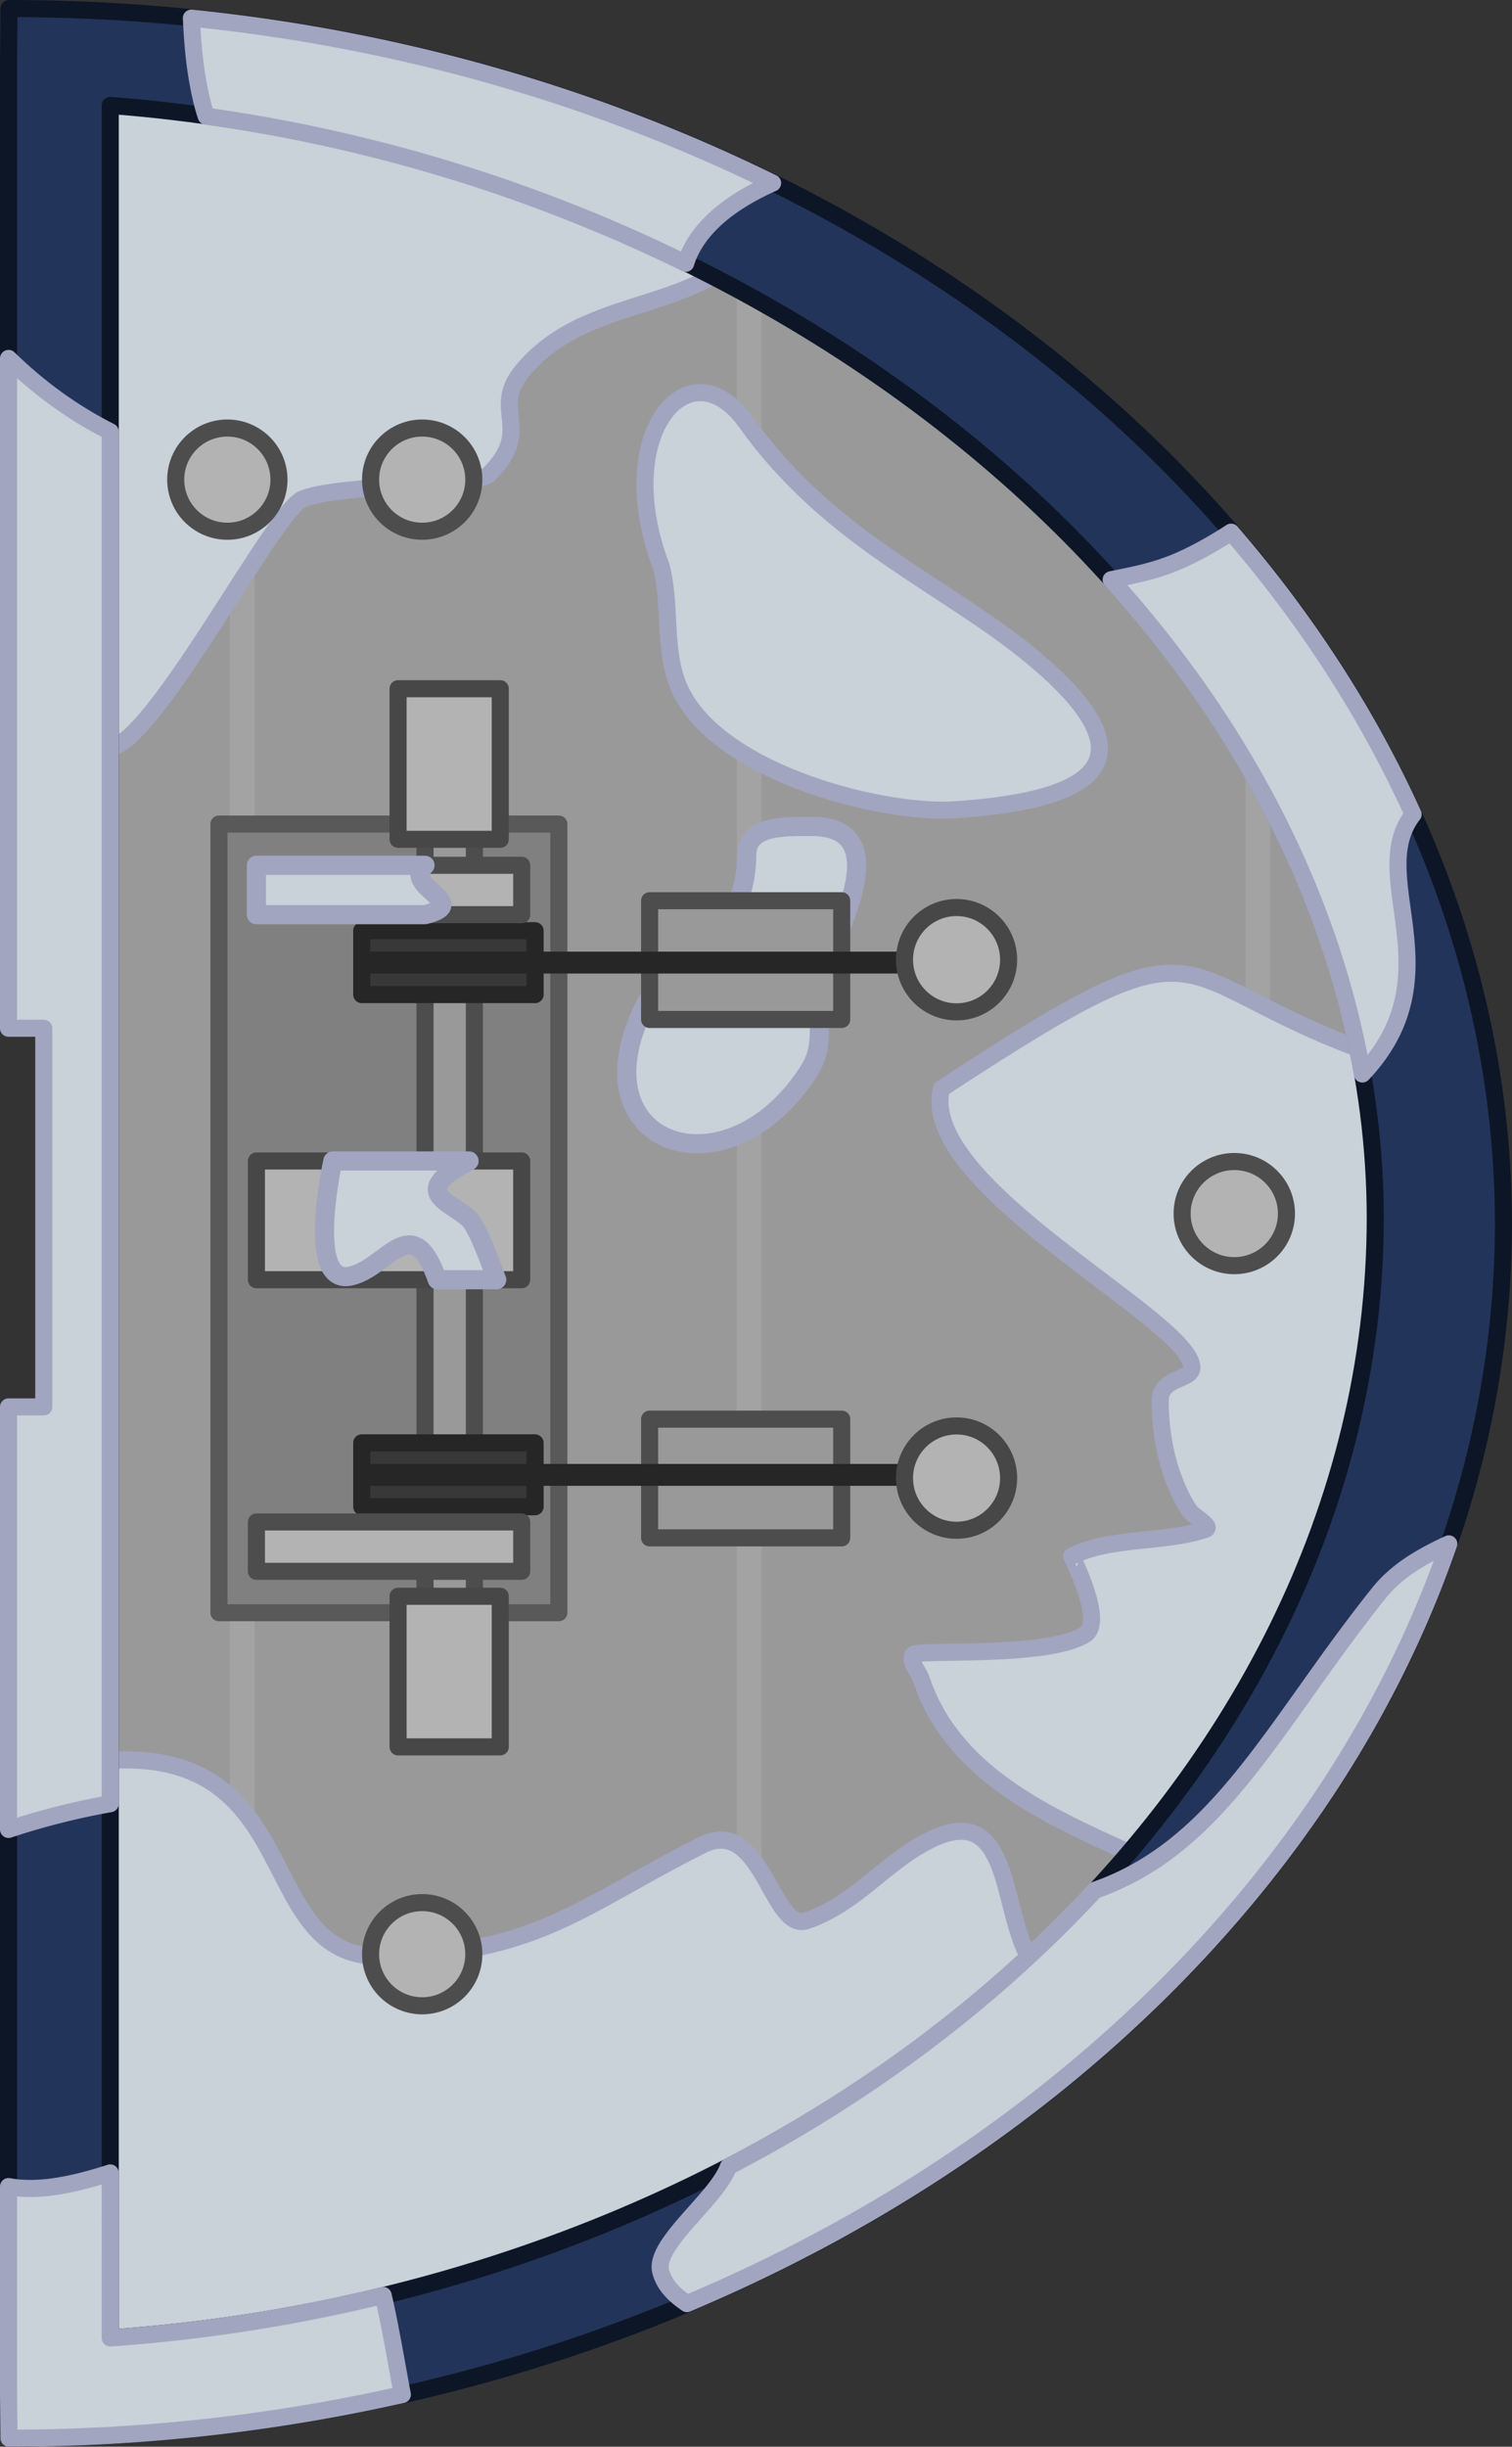 <?xml version="1.0" encoding="UTF-8" standalone="no"?>
<svg
   width="155.01mm"
   height="250.779mm"
   viewBox="0 0 310.02 501.558"
   version="1.1"
   id="svg22"
   sodipodi:docname="cargo_ship_front_ceiling.svg"
   inkscape:version="1.3.2 (091e20e, 2023-11-25, custom)"
   xmlns:inkscape="http://www.inkscape.org/namespaces/inkscape"
   xmlns:sodipodi="http://sodipodi.sourceforge.net/DTD/sodipodi-0.dtd"
   xmlns="http://www.w3.org/2000/svg"
   xmlns:svg="http://www.w3.org/2000/svg">
  <rect x="0" y="0" width="310.02" height="501.558" fill="#333333" stroke="none"/>
  <defs
     id="defs22" />
  <sodipodi:namedview
     id="namedview22"
     pagecolor="#ffffff"
     bordercolor="#000000"
     borderopacity="0.25"
     inkscape:showpageshadow="2"
     inkscape:pageopacity="0.0"
     inkscape:pagecheckerboard="0"
     inkscape:deskcolor="#d1d1d1"
     inkscape:zoom="0.84931201"
     inkscape:cx="292.58976"
     inkscape:cy="473.91299"
     inkscape:window-width="1920"
     inkscape:window-height="1001"
     inkscape:window-x="-9"
     inkscape:window-y="-9"
     inkscape:window-maximized="1"
     inkscape:current-layer="svg22"
     inkscape:document-units="mm" />
  <g
     transform="translate(49.477,160.867)"
     id="g22">
    <path
       style="fill:#999999;fill-opacity:1;stroke:#09240a;stroke-width:3.239;stroke-linecap:round;stroke-linejoin:round;stroke-dasharray:none;stroke-opacity:1"
       d="m -37.25,319.257 c 157.47,0 283.404,-106.343 283.601,-230.296 C 246.317,-35.135 111.4,-141.703 -37.25,-141.703 V 41.981 h 7.224 v 93.593 h -7.224 z"
       id="path1" />
    <path
       style="fill:#ffffff;fill-opacity:0.1;stroke:none;stroke-width:2.611;stroke-linecap:square;stroke-linejoin:miter;stroke-dasharray:none;stroke-opacity:1;paint-order:fill markers stroke;stop-color:#000000"
       d="M -2.366,-146.209 V 328.529 H 2.72 v -474.738 z m 103.951,41.643 v 399.1 h 5.086 v -399.1 z M 205.873,-9.38 v 189.184 h 5.086 V -9.38 Z"
       id="path2" />
    <ellipse
       style="fill:#b3b3b3;fill-opacity:1;stroke:#4d4d4d;stroke-width:3.5;stroke-linecap:round;stroke-dasharray:none;stroke-opacity:1;stop-color:#000000"
       cx="-2.863"
       cy="239.726"
       rx="10.584"
       ry="10.577"
       id="ellipse2" />
    <path
       style="fill:#c9d1d9;fill-opacity:1;stroke:#a2a5c0;stroke-width:3.924;stroke-linecap:round;stroke-linejoin:round;stroke-opacity:1"
       d="M 103.626,14.407 C 103.481,32.735 88.325,34.132 82.71,45.362 68.261,74.259 99.944,84.969 116.593,58.33 c 3.941,-6.306 0.27,-13.357 2.51,-20.08 2.03,-6.09 16.006,-29.7 -2.091,-29.7 -5.963,0 -13.338,-0.25 -13.386,5.857 z"
       id="path3" />
    <g
       transform="rotate(-90,-981.786,-270.847)"
       id="g15">
      <path
         style="fill:#999999;fill-opacity:1;stroke:#4d4d4d;stroke-width:3.5;stroke-linecap:round;stroke-linejoin:round;stroke-dasharray:none;stroke-opacity:1;stop-color:#000000"
         d="m -1407.016,794.659 h 24.342 v 39.386 h -24.342 z m 106.266,0 h 24.342 v 39.386 h -24.342 z"
         id="path4" />
      <path
         style="fill:#808080;fill-opacity:1;stroke:#595959;stroke-width:3.5;stroke-linecap:round;stroke-linejoin:round;stroke-dasharray:none;stroke-opacity:1;stop-color:#000000"
         d="m -1422.358,706.354 h 161.665 v 69.694 h -161.665 z"
         id="path5" />
      <path
         style="fill:#999999;fill-opacity:1;stroke:#4d4d4d;stroke-width:3.5;stroke-linecap:round;stroke-linejoin:round;stroke-dasharray:none;stroke-opacity:1;stop-color:#000000"
         transform="matrix(0,1,1,0,0,0)"
         d="m 748.608,-1431.95 h 10.123 v 180.6 h -10.123 z"
         id="path6" />
      <path
         style="fill:#b3b3b3;fill-opacity:1;stroke:#474747;stroke-width:3.5;stroke-linecap:round;stroke-linejoin:round;stroke-dasharray:none;stroke-opacity:1;stop-color:#000000"
         d="m -1354.1,714.037 h 24.342 v 54.394 h -24.342 z"
         id="path7" />
      <path
         style="fill:#b3b3b3;fill-opacity:1;stroke:#474747;stroke-width:3.5;stroke-linecap:round;stroke-linejoin:round;stroke-dasharray:none;stroke-opacity:1;stop-color:#000000"
         d="m -1449.86,743.085 h 30.87 v 20.954 h -30.87 z"
         id="path8" />
      <path
         style="fill:#b3b3b3;fill-opacity:1;stroke:#474747;stroke-width:3.5;stroke-linecap:round;stroke-linejoin:round;stroke-dasharray:none;stroke-opacity:1;stop-color:#000000"
         transform="scale(-1,1)"
         d="m 1232.948,743.085 h 30.87 v 20.954 h -30.87 z"
         id="path9" />
      <path
         style="fill:#383838;fill-opacity:1;stroke:#262626;stroke-width:3.5;stroke-linecap:round;stroke-linejoin:round;stroke-dasharray:none;stroke-opacity:1;stop-color:#000000"
         d="m -1400.639,735.633 h 13.096 v 35.547 h -13.096 z"
         id="path10" />
      <path
         style="fill:#262626;fill-opacity:1;stroke:none;stroke-width:3.5;stroke-linecap:round;stroke-linejoin:round;stroke-dasharray:none;stroke-opacity:1;stop-color:#000000"
         d="m -1396.349,735.932 h 4.49 v 124.975 h -4.49 z"
         id="path11" />
      <path
         style="fill:#383838;fill-opacity:1;stroke:#262626;stroke-width:3.5;stroke-linecap:round;stroke-linejoin:round;stroke-dasharray:none;stroke-opacity:1;stop-color:#000000"
         transform="scale(-1,1)"
         d="m 1282.553,735.633 h 13.096 v 35.547 h -13.096 z"
         id="path12" />
      <path
         style="fill:#262626;fill-opacity:1;stroke:none;stroke-width:3.5;stroke-linecap:round;stroke-linejoin:round;stroke-dasharray:none;stroke-opacity:1;stop-color:#000000"
         transform="scale(-1,1)"
         d="m 1286.843,735.932 h 4.49 v 124.975 h -4.49 z"
         id="path13" />
      <path
         style="fill:#b3b3b3;fill-opacity:1;stroke:#4d4d4d;stroke-width:3.5;stroke-linecap:round;stroke-linejoin:round;stroke-dasharray:none;stroke-opacity:1;stop-color:#000000"
         d="m -1413.875,714.037 h 10.123 v 54.394 h -10.123 z m 134.611,0 h 10.123 v 54.394 h -10.123 z"
         id="path14" />
      <ellipse
         style="fill:#b3b3b3;fill-opacity:1;stroke:#474747;stroke-width:3.5;stroke-linecap:round;stroke-dasharray:none;stroke-opacity:1;stop-color:#000000"
         cx="-1394.762"
         cy="857.594"
         rx="10.693"
         ry="10.673"
         id="ellipse14" />
      <ellipse
         style="fill:#b3b3b3;fill-opacity:1;stroke:#474747;stroke-width:3.5;stroke-linecap:round;stroke-dasharray:none;stroke-opacity:1;stop-color:#000000"
         cx="-1288.495"
         cy="857.594"
         rx="10.693"
         ry="10.673"
         id="ellipse15" />
    </g>
    <path
       style="fill:#545e3b;fill-opacity:1;stroke:#24271b;stroke-width:3.239;stroke-linecap:round;stroke-linejoin:round;stroke-dasharray:none;stroke-opacity:1"
       d="m -47.634,-159.118 -0.093,11.68 v 0 197.358 h 7.224 v 77.61 h -7.224 v 202.351 h 0.024 l 0.07,9.06 C 122.51,338.941 258.579,224.04 258.793,90.111 258.756,-43.97 121.96,-159.117 -47.633,-159.117 Z m 20.759,19.862 C 111.892,-128.498 232.475,-28.354 232.507,88.96 232.319,206.487 119.09,308.164 -26.875,318.394 Z"
       id="path15" />
    <path
       style="fill:#c9d1d9;stroke:#a2a5c0;stroke-width:3.5;stroke-linecap:round;stroke-linejoin:round;stroke-dasharray:none"
       d="m 191.158,223.165 c 22.45,-16.33 49.234,-59.102 57.486,-83.857 4.639,-13.917 0.791,-37.33 -3.765,-50.999 -2.35,-7.051 3.713,-24.353 -1.37,-29.436 -58.42,-16.898 -38.11,-37.063 -99.943,3.423 -5.01,20.04 51.34,47.485 51.34,57.16 0,2.739 -6.502,1.855 -6.502,6.845 0,7.563 1.746,15.733 5.818,22.248 0.945,1.512 5.114,3.544 3.423,4.108 -8.514,2.838 -19.426,1.498 -27.382,5.476 -0.043,0.021 6.904,13.483 2.738,16.087 -7.81,4.882 -34.679,2.956 -35.254,4.107 -0.807,1.614 1.14,3.423 1.711,5.134 7.636,22.908 33.717,30.766 51.7,39.704 z m -230.028,-13.092 2.485,118.456 c 23.457,-7.755 62.538,3.421 83.886,-10.81 35.223,-23.483 110.58,-32.093 122.754,-72.846 -17.858,2.464 -7.1,-39.532 -29.17,-28.496 -9.127,4.562 -15.159,13.134 -25.215,16.486 -7.176,2.392 -9.073,-21.648 -21.335,-15.517 -24.899,12.45 -34.201,22.79 -66.43,22.79 -24.75,0 -15.348,-40.246 -51.883,-40.246 -12.187,0 -11.113,1.27 -15.092,10.183 z"
       id="path16" />
    <ellipse
       style="fill:#b3b3b3;fill-opacity:1;stroke:#4d4d4d;stroke-width:3.5;stroke-linecap:round;stroke-dasharray:none;stroke-opacity:1;stop-color:#000000"
       cx="37.089"
       cy="239.726"
       rx="10.584"
       ry="10.577"
       id="ellipse16" />
    <path
       style="fill:#c9d1d9;stroke:#a2a5c0;stroke-width:3.5;stroke-linecap:round;stroke-linejoin:round;stroke-dasharray:none"
       d="m -36.813,-3.034 -2.057,-146.538 c 14.378,-4.59 27.172,6.846 40.734,6.846 28.734,0 52.62,2.522 77.696,15.06 1.25,0.625 27.968,16.267 19.51,21.905 -13.1,8.733 -30.256,7.488 -41.415,20.88 -6.755,8.105 2.498,11.876 -6.846,21.22 -2.613,2.614 -31.262,1.99 -38.334,5.134 -5.36,2.382 -25.988,41.653 -36.624,49.63 -4.463,3.348 -11.594,2.049 -12.664,5.863 z"
       id="path17" />
    <path
       style="fill:#23345b;fill-opacity:1;stroke:#0d1626;stroke-width:3.5;stroke-linecap:round;stroke-linejoin:round;stroke-dasharray:none;stroke-opacity:1"
       d="m -47.634,-159.118 -0.093,11.68 v 0 197.358 h 7.224 v 77.61 h -7.224 v 202.351 c 0.032,0 -0.03,0 0,0 l 0.093,9.06 c 170.144,0 306.213,-114.901 306.427,-248.83 -0.037,-134.082 -136.834,-249.228 -306.427,-249.228 z m 20.759,19.862 C 111.892,-128.498 232.475,-28.354 232.507,88.96 232.319,206.487 119.09,308.164 -26.875,318.394 Z"
       id="path18" />
    <path
       style="fill:#c9d1d9;fill-opacity:1;stroke:#a2a5c0;stroke-width:3.5;stroke-linecap:round;stroke-linejoin:round;stroke-dasharray:none;stroke-opacity:1"
       d="m -10.235,-157.153 c 0.262,5.47 0.72,11.3 2.278,17.532 0.22,0.883 0.477,1.731 0.75,2.565 a 325.863,325.863 0 0 1 98.324,30.165 c 0.157,-0.537 0.35,-1.078 0.584,-1.627 2.636,-6.15 8.845,-11.094 17.236,-14.824 -35.663,-17.562 -76.008,-29.427 -119.172,-33.811 z m -37.492,69.762 v 137.31 h 7.224 v 77.611 h -7.224 v 86.622 a 148.854,148.854 0 0 1 20.852,-5.277 V -72.376 c -7.52,-3.787 -14.497,-8.821 -20.852,-15.015 z m 250.67,35.615 a 81.342,81.342 0 0 1 -8.41,4.83 c -6.265,3.133 -11.53,3.937 -16.176,4.917 26.684,29.629 45.012,64.233 51.507,101.32 19.284,-20.393 0.48,-40.507 10.406,-53.224 -9.323,-20.59 -21.938,-40.026 -37.326,-57.843 z m 44.643,207.39 c -5.412,2.497 -10.627,5.454 -14.333,10.086 -21.368,26.71 -32.616,52.03 -58.211,60.907 -20.649,22.26 -46.07,41.556 -75.145,56.657 -2.32,6.57 -15.312,15.836 -13.908,21.449 0.72,2.883 2.829,4.88 5.382,6.636 75.79,-31.908 133.096,-88.753 156.215,-155.735 z m -274.46,128.95 c -7.366,2.363 -14.62,3.96 -20.853,2.798 v 42.52 -0.002 l 0.094,9.061 c 27.965,0 54.981,-3.16 80.653,-8.942 -1.274,-6.732 -2.375,-13.62 -3.933,-20.322 a 335.737,335.737 0 0 1 -55.962,8.718 z"
       id="path19" />
    <ellipse
       style="fill:#b3b3b3;fill-opacity:1;stroke:#4d4d4d;stroke-width:3.5;stroke-linecap:round;stroke-dasharray:none;stroke-opacity:1;stop-color:#000000"
       cx="203.601"
       cy="87.908"
       rx="10.693"
       ry="10.673"
       id="ellipse19" />
    <ellipse
       style="fill:#b3b3b3;fill-opacity:1;stroke:#4d4d4d;stroke-width:3.5;stroke-linecap:round;stroke-dasharray:none;stroke-opacity:1;stop-color:#000000"
       cx="37.089"
       cy="-62.545"
       rx="10.584"
       ry="10.577"
       id="ellipse20" />
    <ellipse
       style="fill:#b3b3b3;fill-opacity:1;stroke:#4d4d4d;stroke-width:3.5;stroke-linecap:round;stroke-dasharray:none;stroke-opacity:1;stop-color:#000000"
       cx="-2.863"
       cy="-62.545"
       rx="10.584"
       ry="10.577"
       id="ellipse21" />
    <path
       style="fill:#c9d1d9;stroke:#a2a5c0;stroke-width:3.5;stroke-linecap:round;stroke-linejoin:round;stroke-dasharray:none"
       d="m 103.52,-74.271 c 17.376,24.369 40.72,33.134 58.87,48.26 28.112,23.427 7.413,29.58 -16.086,31.147 -15.111,1.008 -50.919,-7.974 -57.16,-26.697 -2.485,-7.454 -1.043,-15.636 -3.08,-23.275 C 75.747,-72.087 91.91,-90.55 103.52,-74.27 Z"
       id="path21" />
    <path
       style="fill:#c9d1d9;fill-opacity:1;stroke:#a2a5c0;stroke-width:3.924;stroke-linecap:round;stroke-linejoin:round;stroke-opacity:1"
       d="M 37.669,16.508 H 3.098 v 10.123 h 34.57 c 9.854,-2.37 -4.9,-5.796 0,-10.123 z m -18.9,60.617 h 27.928 c -13.77,7.213 -1.789,8.562 0.84,12.942 2.22,3.7 4.769,11.4 4.83,11.4 H 40.187 C 35.161,87.08 30.09,98.559 22.944,100.567 14.267,103.289 17.331,84.05 18.769,77.125 Z"
       id="path22" />
  </g>
</svg>
